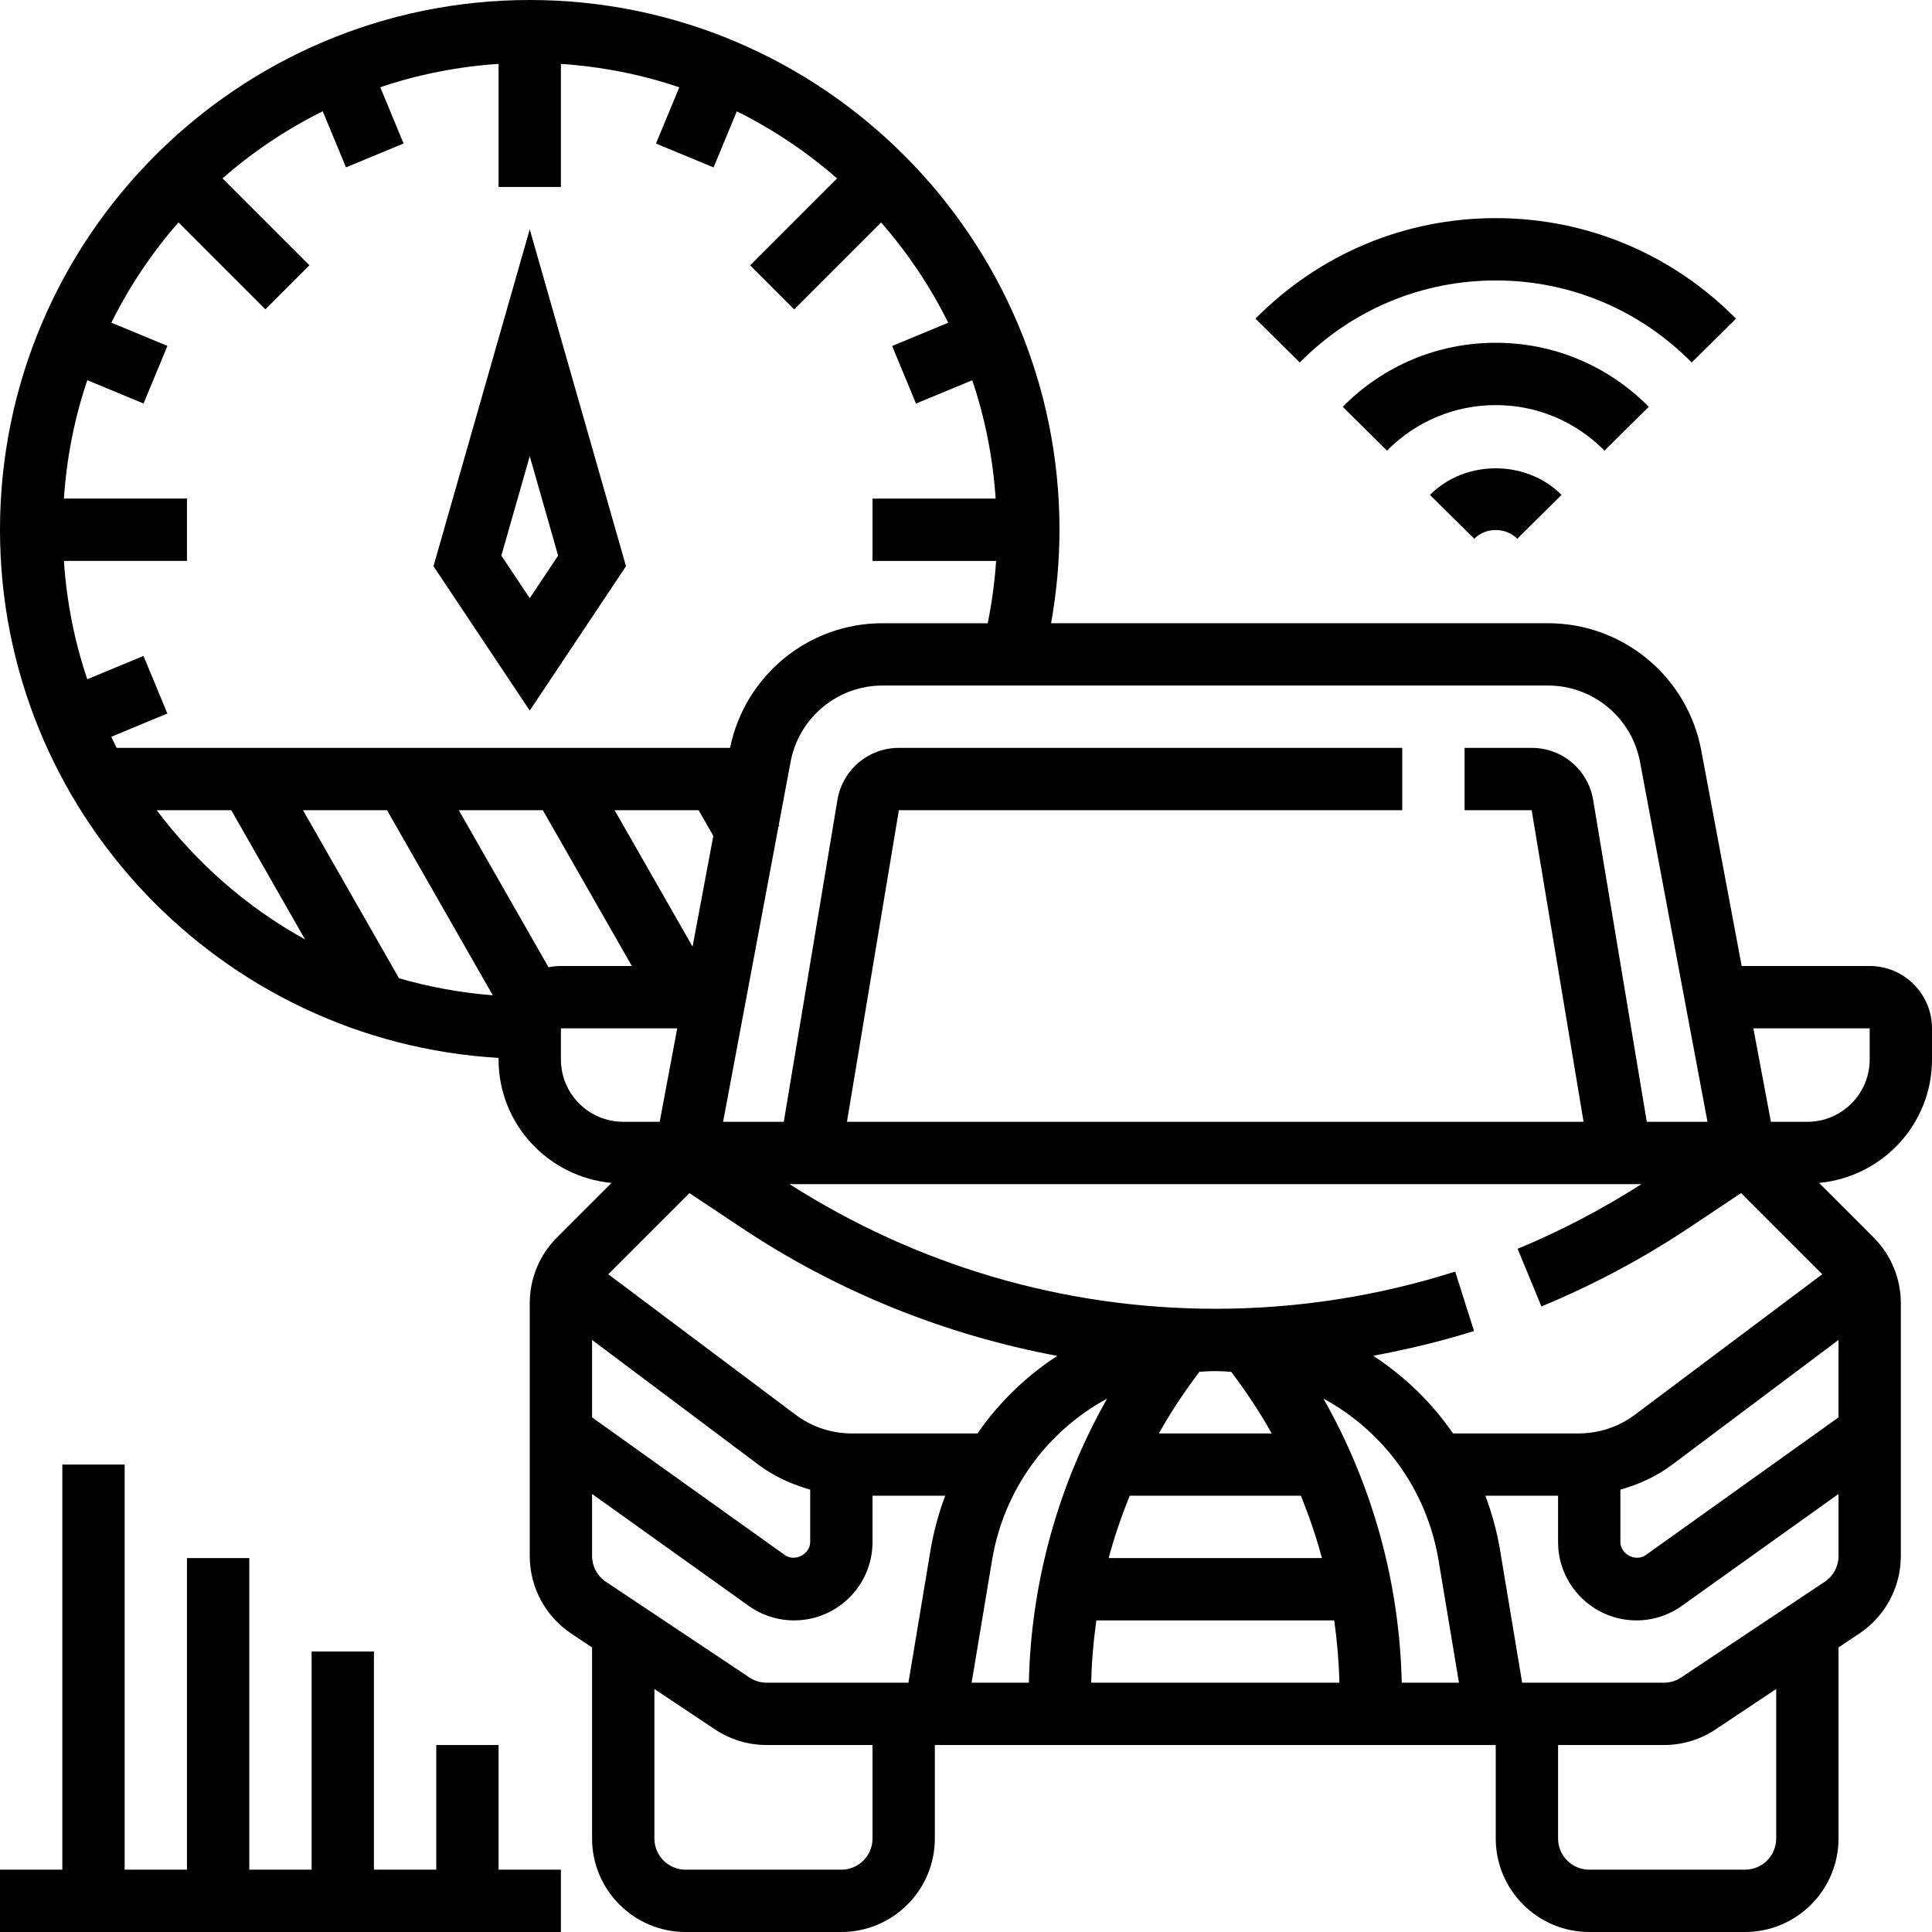 <svg height="496pt" viewBox="0 0 496 496" width="496pt" xmlns="http://www.w3.org/2000/svg"><path d="m496 272v-8c0-8.824-7.176-16-16-16h-32.863l-10.383-55.375c-3.547-18.906-20.074-32.625-39.305-32.625h-127.602c1.398-7.887 2.152-15.922 2.152-24 0-74.992-61.008-136-136-136s-136 61.008-136 136c0 72.289 56.734 131.414 128 135.594v.406c0 16.617 12.77 30.152 28.992 31.695l-13.961 13.961c-4.535 4.527-7.031 10.559-7.031 16.969v64.816c0 8.039 3.992 15.504 10.688 19.965l5.312 3.539v49.055c0 13.23 10.77 24 24 24h40c13.23 0 24-10.77 24-24v-24h144v24c0 13.23 10.77 24 24 24h40c13.23 0 24-10.77 24-24v-49.055l5.312-3.547c6.695-4.453 10.688-11.918 10.688-19.957v-64.816c0-6.41-2.496-12.441-7.031-16.969l-13.961-13.961c16.223-1.543 28.992-15.078 28.992-31.695zm-24 91.887-49.496 35.352c-2.559 1.816-6.504-.223-6.504-3.359v-13.453c4.785-1.328 9.352-3.441 13.328-6.426l42.672-32zm-52.273-.688c-4.117 3.098-9.23 4.801-14.391 4.801h-32.305c-5.473-7.961-12.465-14.688-20.496-19.938 8.73-1.637 17.387-3.664 25.891-6.359l-4.84-15.246c-19.953 6.336-40.664 9.543-61.586 9.543-38.91 0-76.574-11.121-109.305-32h218.703c-10.094 6.441-20.742 12.047-31.781 16.602l6.109 14.797c13.242-5.469 26.016-12.277 37.961-20.238l13.297-8.863 20.84 20.84zm-170.285 68.801 5.246-31.457c3.039-18.238 14.273-33.199 29.551-41.488-12.59 22.176-19.559 47.312-20.102 72.945zm-52.602 0c-1.582 0-3.121-.465-4.441-1.344l-36.84-24.559c-2.23-1.488-3.559-3.977-3.559-6.656v-15.898l40.191 28.715c3.434 2.445 7.473 3.742 11.688 3.742 11.098 0 20.121-9.023 20.121-20.121v-11.879h18.664c-1.664 4.441-2.953 9.078-3.762 13.922l-5.68 34.078zm-97.48-224 27.152 47.52c-8.289-.656-16.344-2.129-24.078-4.383l-24.648-43.137zm18.426 0h21.574l22.855 40h-18.215c-1.09 0-2.145.113-3.176.32zm61.574 0 3.77 6.602-5.328 28.422-20.016-35.023zm10.953 107.16c24.734 16.496 52.281 27.52 81.113 32.938-8.02 5.238-15 11.965-20.465 19.91h-32.305c-5.16 0-10.273-1.703-14.398-4.801l-48.09-36.062 20.84-20.84zm125.766 37.023c3.816 5.055 7.336 10.312 10.402 15.816h-28.961c3.066-5.504 6.594-10.762 10.402-15.816 1.352-.094 2.703-.184 4.078-.184s2.727.09 4.078.184zm-26.055 31.816h43.961c2.086 5.23 3.953 10.551 5.391 16h-54.742c1.438-5.449 3.297-10.77 5.391-16zm-95.359-8c3.984 2.992 8.551 5.098 13.336 6.426v13.453c0 3.137-3.953 5.168-6.504 3.352l-49.496-35.344v-19.887zm86.809 40h61.055c.754 5.297 1.207 10.633 1.336 16h-63.719c.121-5.367.574-10.703 1.328-16zm58.289-56.938c15.277 8.289 26.512 23.25 29.551 41.488l5.246 31.449h-14.695c-.543-25.633-7.512-50.77-20.102-72.938zm81.27-163.488 17.328 92.426h-15.582l-13.77-82.641c-1.305-7.742-7.938-13.359-15.785-13.359h-17.223v16h17.223l13.328 80h-189.109l13.328-80h129.23v-16h-129.223c-7.84 0-14.48 5.617-15.785 13.375l-13.77 82.625h-15.582l14.223-75.84.227-.129-.152-.262 3.031-16.184c2.137-11.355 12.047-19.586 23.582-19.586h170.891c11.543 0 21.453 8.23 23.59 19.574zm-194.48-35.574c-19.016 0-35.336 13.434-39.125 32h-157.48c-.496-.93-.906-1.902-1.379-2.848l14.402-5.969-6.129-14.785-14.441 5.984c-3.254-9.641-5.293-19.824-5.992-30.383h31.594v-16h-31.594c.707-10.559 2.738-20.742 6.008-30.391l14.441 5.984 6.129-14.785-14.398-5.969c4.637-9.336 10.422-17.969 17.223-25.734l22.32 22.32 11.312-11.312-22.32-22.32c7.766-6.801 16.398-12.586 25.734-17.227l5.969 14.402 14.785-6.129-5.984-14.441c9.633-3.254 19.816-5.293 30.375-5.992v31.594h16v-31.594c10.559.707 20.742 2.738 30.391 6.008l-5.984 14.441 14.785 6.129 5.969-14.398c9.336 4.637 17.969 10.422 25.734 17.223l-22.32 22.32 11.312 11.312 22.32-22.32c6.801 7.766 12.586 16.398 17.227 25.734l-14.402 5.969 6.129 14.785 14.441-5.984c3.27 9.648 5.301 19.832 6.008 30.391h-31.609v16h31.727c-.352 5.391-1.094 10.738-2.16 16h-27.016zm-186.328 48h19.137l18.953 33.176c-14.945-8.238-27.871-19.625-38.09-33.176zm103.777 64v-8h29.863l-4.504 24h-9.359c-8.824 0-16-7.176-16-16zm80 200c0 4.414-3.586 8-8 8h-40c-4.414 0-8-3.586-8-8v-38.383l15.527 10.352c3.953 2.641 8.562 4.031 13.312 4.031h27.16zm232 0c0 4.414-3.586 8-8 8h-40c-4.414 0-8-3.586-8-8v-24h27.16c4.75 0 9.359-1.391 13.312-4.031l15.527-10.352zm12.441-65.902-36.84 24.559c-1.328.879-2.859 1.344-4.441 1.344h-36.383l-5.68-34.078c-.809-4.844-2.098-9.48-3.762-13.922h18.664v11.879c0 11.098 9.023 20.121 20.121 20.121 4.215 0 8.254-1.297 11.688-3.754l40.191-28.703v15.898c0 2.68-1.328 5.168-3.559 6.656zm11.559-134.098c0 8.824-7.176 16-16 16h-9.359l-4.504-24h29.863zm0 0"/><path d="m111.289 145.359 24.711 37.066 24.711-37.066-24.711-86.48zm24.711 8.215-7.289-10.934 7.289-25.52 7.289 25.52zm0 0"/><path d="m384 72c19.008 0 36.871 7.48 50.312 21.055l11.375-11.246c-16.473-16.641-38.375-25.809-61.688-25.809s-45.215 9.168-61.688 25.809l11.375 11.246c13.441-13.574 31.305-21.055 50.312-21.055zm0 0"/><path d="m423.289 104.441c-10.488-10.609-24.449-16.441-39.289-16.441s-28.801 5.832-39.289 16.441l11.379 11.246c7.453-7.535 17.375-11.688 27.91-11.688s20.457 4.152 27.91 11.688zm0 0"/><path d="m367.113 127.062 11.375 11.25c2.953-2.984 8.078-2.984 11.031 0l11.375-11.25c-9.023-9.109-24.766-9.109-33.781 0zm0 0"/><path d="m128 448h-16v32h-16v-56h-16v56h-16v-80h-16v80h-16v-104h-16v104h-16v16h144v-16h-16zm0 0"/></svg>